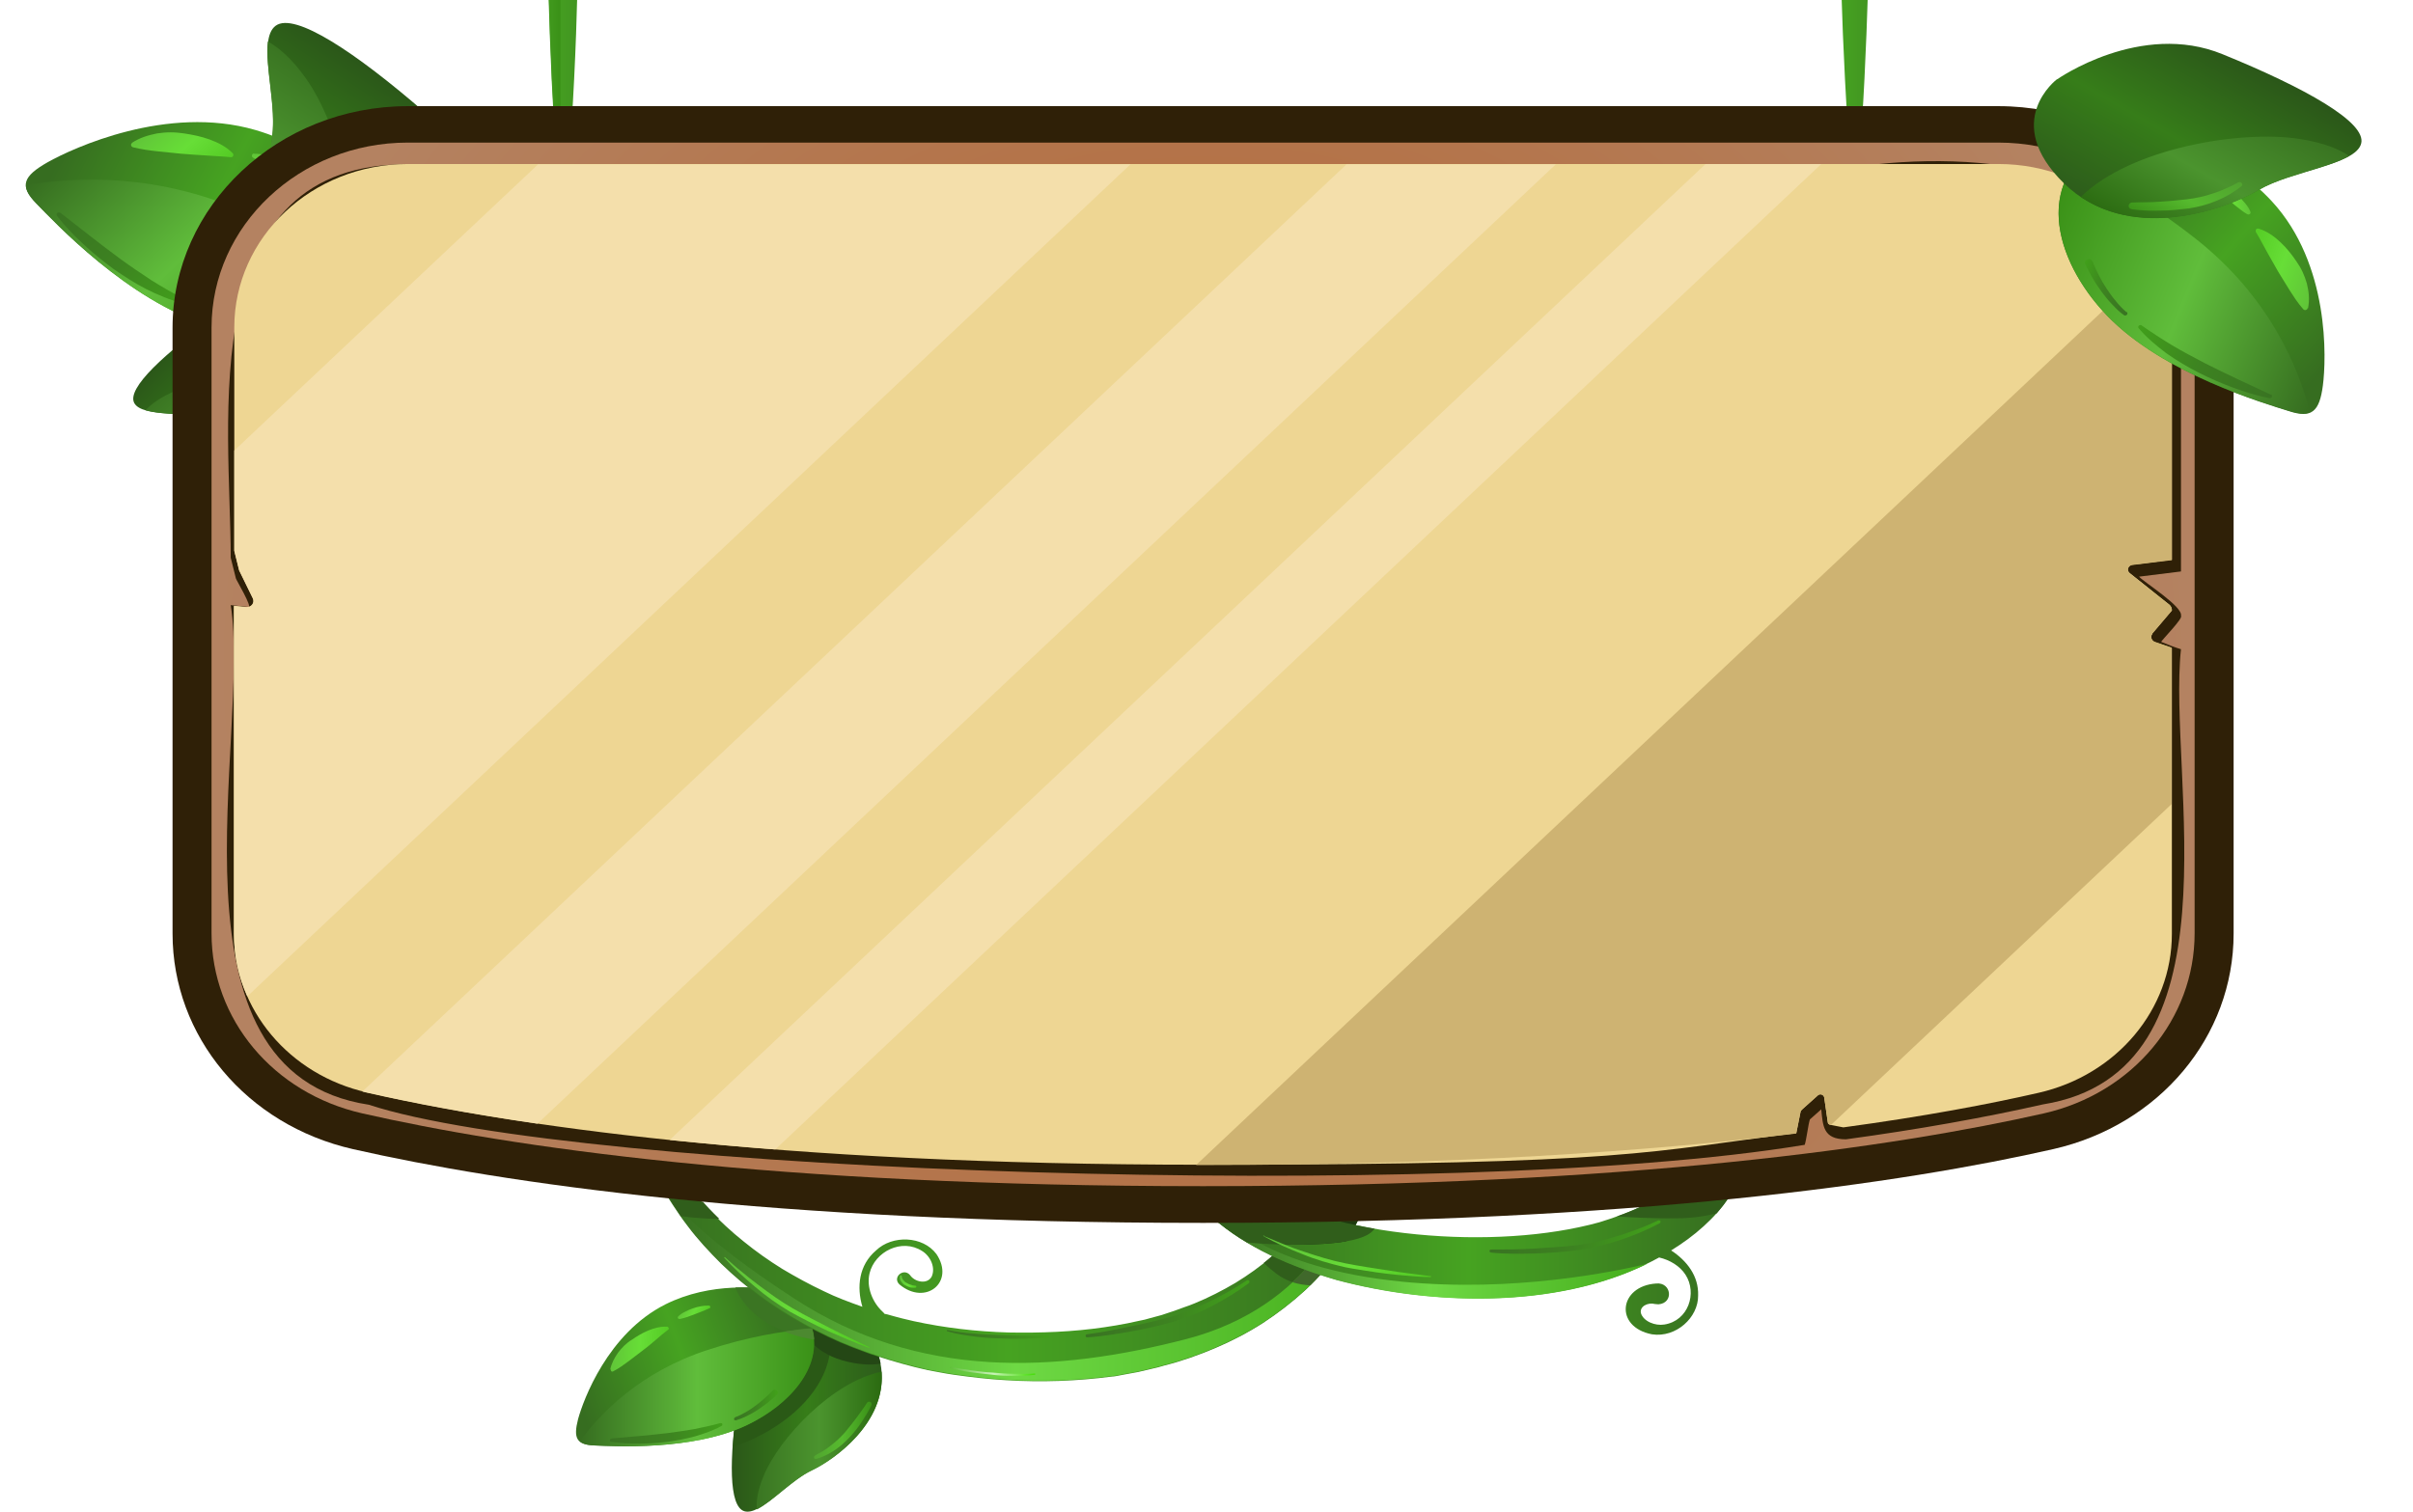 <svg width="375" height="235" viewBox="0 0 375 235" fill="none" xmlns="http://www.w3.org/2000/svg">
<g clip-path="url(#clip0_2359_398)">
<path d="M303.845 -35.703C303.492 -34.846 302.835 -34.037 302.027 -33.514C301.219 -32.943 300.26 -32.657 299.3 -32.515C298.341 -32.372 297.331 -32.419 296.372 -32.657C295.412 -32.943 294.503 -33.371 293.746 -33.942C292.584 -34.799 291.675 -35.798 290.867 -36.893C290.867 -32.181 290.867 -27.518 290.766 -22.854C290.665 -18.19 290.615 -13.479 290.514 -8.815C290.261 0.56 289.958 9.887 289.352 19.262H287.131C286.525 9.887 286.171 0.56 285.969 -8.815C285.818 -13.479 285.767 -18.19 285.717 -22.854C285.666 -27.518 285.666 -32.229 285.616 -36.893V-50.931L285.717 -56.975C284.858 -56.119 283.848 -55.357 282.687 -54.834C281.525 -54.263 280.212 -53.93 278.95 -53.787C278.293 -53.739 277.688 -53.692 277.031 -53.692C276.375 -53.692 275.668 -53.787 275.011 -53.977C273.698 -54.358 272.537 -55.072 271.628 -55.928C270.719 -56.833 270.012 -57.927 269.608 -59.069C269.204 -60.211 269.052 -61.496 269.254 -62.734C269.456 -63.971 270.012 -65.161 270.87 -66.16C271.729 -67.112 272.89 -67.826 274.052 -68.254C274.658 -68.492 275.264 -68.635 275.87 -68.777C276.476 -68.873 277.132 -68.968 277.789 -68.968C278.445 -68.968 279.152 -68.873 279.859 -68.635C280.566 -68.397 281.222 -68.016 281.727 -67.445C282.232 -66.921 282.636 -66.303 282.838 -65.636C283.091 -64.97 283.192 -64.304 283.192 -63.638C283.192 -62.305 282.788 -60.925 281.576 -59.735C280.97 -59.164 280.111 -58.736 279.152 -58.641C278.243 -58.546 277.384 -58.736 276.627 -58.974H276.526C276.425 -59.069 276.324 -59.117 276.223 -59.164C275.415 -59.64 275.163 -60.687 275.718 -61.449C276.223 -62.21 277.334 -62.448 278.142 -61.925C278.445 -61.734 278.748 -61.639 278.95 -61.639C279.152 -61.639 279.354 -61.639 279.606 -61.829C280.111 -62.162 280.515 -62.924 280.616 -63.733C280.717 -64.542 280.515 -65.399 280.01 -65.97C279.556 -66.541 278.748 -66.874 277.789 -66.874C277.334 -66.874 276.829 -66.874 276.324 -66.779C275.819 -66.683 275.314 -66.541 274.86 -66.398C273.9 -66.065 273.092 -65.541 272.436 -64.875C271.173 -63.543 270.921 -61.496 271.678 -59.735C272.032 -58.879 272.587 -58.07 273.294 -57.451C274.001 -56.833 274.86 -56.404 275.718 -56.166C276.173 -56.071 276.627 -56.023 277.081 -56.023C277.586 -56.023 278.091 -56.071 278.596 -56.166C279.606 -56.357 280.515 -56.642 281.323 -57.118C282.131 -57.594 282.889 -58.213 283.495 -58.926C284.101 -59.64 284.606 -60.497 284.959 -61.401C285.313 -62.258 285.616 -63.114 285.818 -64.066C285.818 -64.352 285.818 -64.637 285.818 -64.923C286.02 -74.298 286.323 -83.625 286.878 -93H289.554C290.16 -83.625 290.463 -74.298 290.615 -64.923C290.665 -62.591 290.716 -60.259 290.716 -57.927L290.817 -50.931V-44.459C290.968 -44.221 291.019 -43.983 291.019 -43.745C291.019 -43.412 291.12 -42.984 291.17 -42.603C291.221 -42.223 291.322 -41.794 291.423 -41.414C291.625 -40.652 291.877 -39.843 292.18 -39.13C292.483 -38.368 292.837 -37.654 293.291 -36.988C293.695 -36.322 294.2 -35.703 294.806 -35.18C295.412 -34.656 296.068 -34.18 296.775 -33.942C297.533 -33.657 298.29 -33.562 299.098 -33.657C299.906 -33.752 300.714 -33.942 301.371 -34.371C302.027 -34.799 302.532 -35.37 302.785 -36.084C303.34 -37.511 302.987 -39.177 302.078 -40.414C301.623 -41.033 301.017 -41.509 300.361 -41.794C299.704 -42.08 298.947 -42.175 298.24 -42.032C297.533 -41.89 296.877 -41.604 296.473 -41.176C296.069 -40.748 295.968 -40.176 296.069 -39.653C296.17 -39.13 296.523 -38.654 296.927 -38.463C297.331 -38.273 297.785 -38.273 298.29 -38.463C298.442 -38.511 298.593 -38.558 298.795 -38.558C299.755 -38.654 300.613 -37.987 300.714 -37.083C300.815 -36.179 300.108 -35.37 299.149 -35.275H298.998C298.392 -35.227 297.735 -35.227 297.078 -35.37C296.422 -35.513 295.765 -35.846 295.261 -36.227C294.251 -37.083 293.695 -38.225 293.695 -39.367C293.695 -39.938 293.796 -40.51 293.998 -41.033C294.2 -41.556 294.604 -42.032 295.008 -42.413C295.866 -43.222 296.977 -43.555 298.038 -43.65C299.098 -43.746 300.209 -43.555 301.118 -43.032C302.027 -42.556 302.734 -41.794 303.239 -40.986C303.744 -40.176 304.047 -39.272 304.148 -38.368C304.249 -37.464 304.148 -36.512 303.795 -35.608L303.845 -35.703Z" fill="url(#paint0_linear_2359_398)"/>
<path d="M103.118 -37.987C102.765 -38.844 102.108 -39.653 101.3 -40.176C100.492 -40.747 99.533 -41.033 98.573 -41.175C97.614 -41.318 96.604 -41.271 95.644 -41.033C94.685 -40.747 93.776 -40.319 93.019 -39.748C91.857 -38.891 90.948 -37.892 90.14 -36.797C90.14 -41.509 90.14 -46.172 90.039 -50.836C89.938 -55.5 89.888 -60.211 89.787 -64.875C89.534 -74.25 89.231 -83.577 88.625 -92.952H86.404C85.798 -83.577 85.444 -74.25 85.242 -64.875C85.091 -60.211 85.04 -55.5 84.99 -50.836C84.939 -46.172 84.939 -41.461 84.889 -36.797V-22.759L84.99 -16.715C84.131 -17.572 83.121 -18.333 81.96 -18.856C80.798 -19.427 79.485 -19.761 78.223 -19.903C77.566 -19.951 76.961 -19.998 76.304 -19.998C75.648 -19.998 74.941 -19.903 74.284 -19.713C72.971 -19.332 71.81 -18.618 70.901 -17.762C69.992 -16.858 69.285 -15.763 68.881 -14.621C68.477 -13.479 68.325 -12.194 68.527 -10.957C68.729 -9.719 69.285 -8.53 70.143 -7.53C71.002 -6.578 72.163 -5.865 73.325 -5.436C73.93 -5.198 74.537 -5.056 75.142 -4.913C75.749 -4.818 76.405 -4.722 77.062 -4.722C77.718 -4.722 78.425 -4.818 79.132 -5.056C79.839 -5.294 80.495 -5.674 81 -6.245C81.505 -6.769 81.909 -7.387 82.111 -8.054C82.364 -8.72 82.465 -9.386 82.465 -10.052C82.465 -11.385 82.061 -12.765 80.849 -13.955C80.243 -14.526 79.384 -14.954 78.425 -15.049C77.516 -15.144 76.657 -14.954 75.9 -14.716H75.799C75.698 -14.621 75.597 -14.573 75.496 -14.526C74.688 -14.05 74.436 -13.003 74.991 -12.241C75.496 -11.48 76.607 -11.242 77.415 -11.765C77.718 -11.956 78.021 -12.051 78.223 -12.051C78.425 -12.051 78.627 -12.051 78.879 -11.861C79.384 -11.528 79.788 -10.766 79.889 -9.957C79.99 -9.148 79.788 -8.292 79.283 -7.721C78.829 -7.149 78.021 -6.816 77.062 -6.816C76.607 -6.816 76.102 -6.816 75.597 -6.912C75.092 -7.007 74.587 -7.149 74.133 -7.292C73.173 -7.625 72.365 -8.149 71.709 -8.815C70.446 -10.148 70.194 -12.194 70.951 -13.955C71.305 -14.811 71.86 -15.62 72.567 -16.239C73.274 -16.858 74.133 -17.286 74.991 -17.524C75.446 -17.619 75.9 -17.667 76.354 -17.667C76.859 -17.667 77.364 -17.619 77.869 -17.524C78.879 -17.334 79.788 -17.048 80.596 -16.572C81.404 -16.096 82.162 -15.477 82.768 -14.764C83.374 -14.05 83.879 -13.193 84.232 -12.289C84.585 -11.432 84.889 -10.576 85.091 -9.624C85.091 -9.339 85.091 -9.053 85.091 -8.767C85.293 0.608 85.596 9.935 86.151 19.31H88.827C89.433 9.935 89.736 0.608 89.888 -8.767C89.938 -11.099 89.989 -13.431 89.989 -15.763L90.09 -22.759V-29.231C90.241 -29.469 90.292 -29.706 90.292 -29.945C90.292 -30.278 90.393 -30.706 90.443 -31.087C90.494 -31.467 90.595 -31.896 90.696 -32.276C90.898 -33.038 91.15 -33.847 91.453 -34.561C91.756 -35.322 92.11 -36.036 92.564 -36.702C92.968 -37.368 93.473 -37.987 94.079 -38.51C94.685 -39.034 95.341 -39.51 96.048 -39.748C96.806 -40.033 97.563 -40.129 98.371 -40.033C99.179 -39.938 99.987 -39.748 100.644 -39.32C101.3 -38.891 101.805 -38.32 102.058 -37.606C102.613 -36.179 102.26 -34.513 101.351 -33.276C100.896 -32.657 100.29 -32.181 99.634 -31.896C98.977 -31.61 98.22 -31.515 97.513 -31.658C96.806 -31.8 96.15 -32.086 95.746 -32.514C95.342 -32.943 95.24 -33.514 95.341 -34.037C95.442 -34.561 95.796 -35.036 96.2 -35.227C96.604 -35.417 97.058 -35.417 97.563 -35.227C97.715 -35.179 97.866 -35.132 98.068 -35.132C99.028 -35.036 99.886 -35.703 99.987 -36.607C100.088 -37.511 99.381 -38.32 98.422 -38.415H98.27C97.665 -38.463 97.008 -38.463 96.351 -38.32C95.695 -38.177 95.038 -37.844 94.534 -37.464C93.523 -36.607 92.968 -35.465 92.968 -34.323C92.968 -33.752 93.069 -33.181 93.271 -32.657C93.473 -32.134 93.877 -31.658 94.281 -31.277C95.139 -30.468 96.25 -30.135 97.311 -30.04C98.371 -29.945 99.482 -30.135 100.391 -30.658C101.3 -31.134 102.007 -31.896 102.512 -32.705C103.017 -33.514 103.32 -34.418 103.421 -35.322C103.522 -36.226 103.421 -37.178 103.068 -38.082L103.118 -37.987Z" fill="url(#paint1_linear_2359_398)"/>
<path d="M87.11 -92.952H86.353C85.747 -83.577 85.393 -74.25 85.191 -64.875C85.04 -60.211 84.989 -55.5 84.939 -50.836C84.888 -46.172 84.888 -41.461 84.838 -36.797V-22.759L84.939 -16.715C84.08 -17.572 83.07 -18.333 81.909 -18.856C80.748 -19.427 79.435 -19.761 78.172 -19.903C77.516 -19.951 76.91 -19.998 76.253 -19.998C75.597 -19.998 74.89 -19.903 74.234 -19.713C72.921 -19.332 71.759 -18.618 70.85 -17.762C69.941 -16.858 69.234 -15.763 68.83 -14.621C68.426 -13.479 68.275 -12.194 68.477 -10.957C68.679 -9.719 69.234 -8.53 70.093 -7.53C70.951 -6.578 72.113 -5.865 73.274 -5.436C73.88 -5.198 74.486 -5.056 75.092 -4.913C75.698 -4.818 76.354 -4.722 77.011 -4.722C77.667 -4.722 78.374 -4.818 79.081 -5.056C79.788 -5.294 80.445 -5.674 80.95 -6.245C81.454 -6.769 81.859 -7.387 82.061 -8.054C82.313 -8.72 82.414 -9.386 82.414 -10.052C82.414 -11.385 82.01 -12.765 80.798 -13.955C80.192 -14.526 79.334 -14.954 78.374 -15.049C77.465 -15.144 76.607 -14.954 75.849 -14.716H75.748C75.647 -14.621 75.546 -14.573 75.445 -14.526C74.637 -14.05 74.385 -13.003 74.94 -12.241C75.445 -11.48 76.556 -11.242 77.364 -11.765C77.667 -11.956 77.97 -12.051 78.172 -12.051C78.374 -12.051 78.576 -12.051 78.829 -11.861C79.334 -11.528 79.738 -10.766 79.839 -9.957C79.94 -9.148 79.738 -8.292 79.233 -7.721C78.778 -7.149 77.97 -6.816 77.011 -6.816C76.556 -6.816 76.051 -6.816 75.546 -6.912C75.041 -7.007 74.536 -7.149 74.082 -7.292C73.122 -7.625 72.314 -8.149 71.658 -8.815C70.396 -10.148 70.143 -12.194 70.901 -13.955C71.254 -14.811 71.81 -15.62 72.517 -16.239C73.224 -16.858 74.082 -17.286 74.94 -17.524C75.395 -17.619 75.849 -17.667 76.304 -17.667C76.809 -17.667 77.314 -17.619 77.819 -17.524C78.829 -17.334 79.738 -17.048 80.546 -16.572C81.354 -16.096 82.111 -15.477 82.717 -14.764C83.323 -14.05 83.828 -13.193 84.181 -12.289C84.535 -11.432 84.838 -10.576 85.04 -9.624C85.04 -9.339 85.04 -9.053 85.04 -8.767C85.242 0.608 85.545 9.935 86.1 19.31H87.11V-92.904V-92.952Z" fill="url(#paint2_linear_2359_398)"/>
<path d="M126.65 204.382C126.65 204.382 116.045 208.427 114.682 217.564C113.318 226.701 113.217 234.221 115.692 234.934C118.166 235.648 122.357 230.318 126.145 228.558C129.932 226.797 139.173 220.087 136.598 210.95C134.022 201.813 126.599 204.382 126.599 204.382H126.65Z" fill="url(#paint3_linear_2359_398)"/>
<path d="M137.002 213.234C129.326 214.805 121.146 223.561 118.722 229.319C117.712 231.699 117.51 233.412 117.611 234.649C120.035 233.46 123.216 229.986 126.145 228.605C129.73 226.892 137.658 221.229 137.002 213.234Z" fill="url(#paint4_linear_2359_398)"/>
<path d="M128.013 204.097C127.205 204.192 126.65 204.382 126.65 204.382C126.65 204.382 116.045 208.427 114.682 217.564C114.278 220.182 114.025 222.704 113.874 224.941C115.086 224.56 116.247 224.084 117.308 223.561C123.569 220.563 127.912 215.851 128.871 210.902C129.326 208.57 129.023 206.238 128.013 204.049V204.097Z" fill="#2A5916"/>
<path d="M136.85 211.949C136.8 211.616 136.699 211.283 136.598 210.95C136.446 210.379 136.244 209.808 136.042 209.332L124.933 205.191C124.731 205.287 124.529 205.382 124.327 205.525C124.68 206.857 126.044 210.045 130.891 211.473C133.416 212.187 135.386 212.235 136.85 211.997V211.949Z" fill="#244715"/>
<path d="M126.65 226.274C127.054 226.036 127.508 225.798 127.912 225.56C128.316 225.322 128.72 225.036 129.124 224.703C129.881 224.132 130.589 223.466 131.245 222.752C131.901 221.991 132.457 221.229 133.063 220.468C133.366 220.087 133.618 219.659 133.921 219.278C134.224 218.897 134.477 218.469 134.729 218.088C134.83 217.898 135.083 217.85 135.285 217.946C135.436 218.041 135.487 218.231 135.436 218.421C135.032 219.326 134.477 220.182 133.921 221.039C133.366 221.895 132.76 222.657 132.053 223.418C131.346 224.18 130.538 224.894 129.68 225.465C128.821 226.036 127.862 226.512 126.852 226.797C126.7 226.797 126.549 226.797 126.498 226.607C126.498 226.464 126.498 226.369 126.65 226.321V226.274Z" fill="url(#paint5_linear_2359_398)"/>
<path d="M123.418 201.861C122.812 201.242 122.004 200.814 121.146 200.671C118.116 200.1 110.491 199.244 103.421 202.765C94.432 207.286 90.645 217.66 89.837 220.611C89.08 223.561 89.585 224.608 92.362 224.704C95.139 224.799 107.562 225.608 116.096 221.515C124.327 217.565 130.487 209.332 123.367 201.909L123.418 201.861Z" fill="url(#paint6_linear_2359_398)"/>
<path d="M123.418 201.861C122.812 201.242 122.004 200.814 121.145 200.671C119.731 200.385 117.257 200.052 114.278 200.147C114.985 201.908 116.55 204.288 120.135 206.144C122.408 207.333 124.63 207.952 126.549 208.19C126.397 206.096 125.438 203.954 123.418 201.861Z" fill="#3B7523"/>
<path d="M90.09 224.037C90.544 224.465 91.302 224.656 92.412 224.703C95.19 224.799 107.612 225.608 116.146 221.515C122.711 218.374 127.912 212.521 126.195 206.524C121.701 206.905 116.197 207.809 109.985 209.856C99.431 213.282 93.22 219.802 90.09 224.085V224.037Z" fill="url(#paint7_linear_2359_398)"/>
<path d="M126.195 206.477C124.832 206.572 123.418 206.762 121.903 207C123.569 207.666 125.135 208.047 126.498 208.237C126.498 207.666 126.347 207.095 126.195 206.524V206.477Z" fill="#4C8930"/>
<path d="M94.836 212.902C95.038 211.902 95.493 211.093 96.048 210.284C96.351 209.903 96.654 209.523 97.008 209.19C97.361 208.857 97.765 208.523 98.169 208.285C98.927 207.762 99.785 207.238 100.694 206.858C101.603 206.477 102.613 206.191 103.673 206.239C103.825 206.239 103.926 206.382 103.926 206.525C103.926 206.62 103.926 206.667 103.825 206.715C103.068 207.286 102.411 207.857 101.755 208.428C101.098 208.999 100.391 209.57 99.684 210.094L97.614 211.664C96.907 212.188 96.2 212.711 95.291 213.187C95.139 213.282 94.988 213.187 94.937 213.092C94.937 213.044 94.937 212.997 94.937 212.902H94.836Z" fill="url(#paint8_linear_2359_398)"/>
<path d="M105.34 204.716C105.643 204.383 105.996 204.145 106.4 203.954C106.754 203.764 107.158 203.574 107.562 203.431C108.37 203.145 109.228 202.955 110.137 202.955C110.289 202.955 110.39 203.05 110.39 203.193C110.39 203.288 110.339 203.383 110.238 203.383C109.834 203.574 109.481 203.716 109.127 203.859C108.774 204.002 108.37 204.145 108.016 204.288C107.663 204.43 107.259 204.573 106.855 204.716C106.451 204.859 106.047 204.954 105.643 205.049C105.491 205.049 105.34 205.001 105.34 204.859C105.34 204.763 105.34 204.716 105.39 204.621L105.34 204.716Z" fill="url(#paint9_linear_2359_398)"/>
<path d="M95.089 223.608C97.967 223.371 100.795 223.133 103.623 222.799C105.037 222.609 106.451 222.419 107.814 222.181C109.228 221.895 110.592 221.61 111.955 221.229C112.106 221.229 112.207 221.229 112.258 221.372C112.258 221.467 112.258 221.61 112.157 221.657C110.895 222.371 109.481 222.847 108.067 223.275C106.653 223.656 105.188 223.942 103.775 224.132C102.31 224.322 100.846 224.418 99.381 224.418C97.917 224.418 96.452 224.37 94.988 224.132C94.837 224.132 94.735 223.989 94.786 223.846C94.786 223.751 94.887 223.656 94.988 223.656L95.089 223.608Z" fill="url(#paint10_linear_2359_398)"/>
<path d="M114.227 220.325C114.783 220.135 115.338 219.849 115.843 219.563C116.348 219.278 116.853 218.945 117.358 218.564C117.863 218.183 118.317 217.85 118.772 217.422C119.226 217.041 119.63 216.613 120.085 216.185C120.236 215.994 120.54 215.994 120.742 216.185C120.944 216.328 120.944 216.613 120.742 216.803C120.287 217.232 119.832 217.66 119.327 218.041C118.823 218.421 118.318 218.802 117.813 219.135C117.308 219.468 116.752 219.801 116.146 220.087C115.591 220.373 114.985 220.61 114.379 220.801C114.227 220.801 114.126 220.801 114.076 220.658C114.076 220.515 114.076 220.42 114.227 220.373V220.325Z" fill="url(#paint11_linear_2359_398)"/>
<path d="M53.366 47.499C53.366 47.499 42.237 43.028 33.925 48.945C25.65 54.861 19.621 60.374 20.87 62.66C22.118 64.946 29.502 63.904 33.783 65.249C38.206 66.627 50.263 68.106 55.613 59.433C60.964 50.794 53.366 47.465 53.366 47.465V47.499Z" fill="url(#paint12_linear_2359_398)"/>
<path d="M54.151 61.417C47.123 57.181 34.104 57.954 27.683 60.576C25.043 61.652 23.509 62.795 22.618 63.77C25.364 64.61 30.537 64.207 33.818 65.249C37.885 66.526 48.336 67.838 54.151 61.417Z" fill="url(#paint13_linear_2359_398)"/>
<path d="M54.614 48.272C53.937 47.768 53.366 47.533 53.366 47.533C53.366 47.533 42.237 43.062 33.925 48.978C31.535 50.693 29.359 52.34 27.469 53.92C28.682 54.492 29.93 54.962 31.107 55.332C38.17 57.517 45.162 57.013 49.799 54.021C52.01 52.609 53.616 50.659 54.579 48.272H54.614Z" fill="#2A5916"/>
<path d="M55.007 60.374C55.221 60.072 55.435 59.769 55.649 59.467C56.006 58.895 56.291 58.357 56.541 57.853L51.511 46.894C51.297 46.827 51.083 46.76 50.833 46.726C50.048 47.97 48.515 51.332 51.012 55.769C52.296 58.089 53.758 59.5 55.042 60.374H55.007Z" fill="#244715"/>
<path d="M35.958 63.904C36.458 64.038 36.993 64.173 37.492 64.274C38.027 64.375 38.527 64.442 39.062 64.509C40.096 64.61 41.166 64.61 42.201 64.509C43.271 64.408 44.341 64.24 45.376 64.072C45.91 64.005 46.446 63.904 46.945 63.77C47.48 63.669 48.015 63.568 48.515 63.433C48.729 63.366 48.978 63.501 49.014 63.736C49.05 63.938 48.943 64.106 48.764 64.173C47.73 64.576 46.66 64.845 45.554 65.081C44.484 65.316 43.378 65.484 42.272 65.551C41.131 65.618 39.989 65.585 38.883 65.383C37.778 65.181 36.708 64.879 35.673 64.375C35.53 64.307 35.459 64.139 35.53 64.005C35.602 63.87 35.745 63.837 35.887 63.87L35.958 63.904Z" fill="url(#paint14_linear_2359_398)"/>
<path d="M60.429 37.986C60.5 36.81 60.144 35.667 59.43 34.692C57.04 31.33 50.37 23.296 39.668 20.203C25.971 16.236 11.31 23.027 7.422 25.212C3.569 27.397 2.963 28.91 5.638 31.633C8.313 34.356 19.764 46.726 32.57 50.66C44.876 54.458 59.68 52.038 60.393 37.986H60.429Z" fill="url(#paint15_linear_2359_398)"/>
<path d="M60.429 37.986C60.5 36.81 60.144 35.667 59.43 34.692C58.289 33.078 56.184 30.456 53.152 27.767C52.011 30.154 51.047 33.986 52.653 39.163C53.687 42.491 55.221 45.147 56.862 47.164C58.931 44.945 60.215 41.92 60.429 37.953V37.986Z" fill="#3B7523"/>
<path d="M4.033 28.809C4.033 29.649 4.604 30.523 5.674 31.633C8.349 34.356 19.8 46.727 32.606 50.66C42.415 53.685 53.758 52.744 58.36 45.147C53.509 41.314 47.052 37.079 38.777 33.28C24.722 26.826 11.702 27.464 4.033 28.775V28.809Z" fill="url(#paint16_linear_2359_398)"/>
<path d="M58.36 45.18C56.897 44.037 55.292 42.861 53.544 41.65C54.472 43.836 55.613 45.684 56.826 47.163C57.397 46.558 57.896 45.886 58.324 45.147L58.36 45.18Z" fill="#4C8930"/>
<path d="M20.477 22.22C21.69 21.413 23.046 21.01 24.401 20.741C25.079 20.64 25.792 20.573 26.506 20.573C27.219 20.573 27.933 20.64 28.61 20.741C29.93 20.942 31.286 21.212 32.57 21.682C33.854 22.153 35.174 22.791 36.173 23.834C36.315 23.968 36.28 24.203 36.173 24.338C36.101 24.405 35.994 24.439 35.887 24.439C34.568 24.304 33.319 24.271 32.035 24.17C30.786 24.102 29.502 24.002 28.218 23.901L24.544 23.531C23.295 23.396 22.011 23.229 20.656 22.892C20.442 22.825 20.335 22.623 20.37 22.455C20.37 22.355 20.442 22.287 20.513 22.254L20.477 22.22Z" fill="url(#paint17_linear_2359_398)"/>
<path d="M39.454 23.901C40.096 23.901 40.703 23.968 41.273 24.102C41.844 24.237 42.451 24.439 42.986 24.674C44.092 25.145 45.162 25.75 46.018 26.624C46.16 26.758 46.16 26.993 46.018 27.094C45.911 27.195 45.768 27.195 45.661 27.162C45.09 26.993 44.555 26.792 44.02 26.59C43.485 26.388 42.95 26.187 42.415 25.985C41.88 25.783 41.345 25.548 40.846 25.313C40.31 25.077 39.811 24.808 39.312 24.506C39.133 24.405 39.098 24.17 39.205 24.002C39.276 23.901 39.383 23.867 39.49 23.834L39.454 23.901Z" fill="url(#paint18_linear_2359_398)"/>
<path d="M9.384 33.078C12.523 35.499 15.555 37.953 18.73 40.272C20.299 41.415 21.94 42.524 23.581 43.6C25.257 44.642 26.934 45.617 28.717 46.525C28.896 46.626 28.967 46.827 28.86 46.995C28.789 47.13 28.61 47.197 28.468 47.163C26.47 46.659 24.544 45.852 22.724 44.945C20.905 44.004 19.193 42.894 17.552 41.751C15.947 40.541 14.377 39.297 12.915 37.919C11.453 36.574 10.061 35.129 8.849 33.549C8.742 33.414 8.777 33.179 8.92 33.078C9.063 32.977 9.241 33.011 9.348 33.078H9.384Z" fill="url(#paint19_linear_2359_398)"/>
<path d="M31.856 47.735C32.605 48.072 33.462 48.307 34.282 48.508C35.138 48.71 35.958 48.845 36.814 48.946C37.67 49.046 38.527 49.114 39.419 49.147C40.275 49.147 41.166 49.147 42.022 49.147C42.379 49.147 42.664 49.383 42.7 49.719C42.7 50.055 42.45 50.324 42.094 50.357C41.202 50.357 40.31 50.324 39.383 50.257C38.491 50.189 37.599 50.055 36.708 49.92C35.816 49.752 34.96 49.584 34.103 49.315C33.247 49.046 32.391 48.778 31.571 48.374C31.392 48.273 31.321 48.072 31.428 47.937C31.5 47.769 31.713 47.702 31.892 47.803L31.856 47.735Z" fill="url(#paint20_linear_2359_398)"/>
<path d="M72.878 42.053C72.878 42.053 76.588 26.59 65.958 17.413C55.328 8.202 45.804 1.815 42.843 4C39.883 6.185 43.164 15.429 42.308 21.279C41.417 27.329 42.308 43.197 56.149 47.936C70.025 52.676 72.914 42.087 72.914 42.087L72.878 42.053Z" fill="url(#paint21_linear_2359_398)"/>
<path d="M52.902 46.49C57.29 36.405 52.938 19.799 47.552 12.202C45.34 9.075 43.307 7.394 41.63 6.453C41.131 10.218 42.95 16.74 42.272 21.244C41.452 26.791 42.13 40.574 52.902 46.49Z" fill="url(#paint22_linear_2359_398)"/>
<path d="M54.614 47.331C55.078 47.533 55.578 47.735 56.113 47.903C57.004 48.205 57.861 48.441 58.645 48.642L73.306 39.431C73.306 39.129 73.377 38.826 73.413 38.49C71.415 37.818 66.172 36.675 60.322 40.978C57.29 43.23 55.578 45.449 54.614 47.331Z" fill="#244715"/>
<path d="M44.805 23.699C44.734 24.371 44.662 25.077 44.662 25.783C44.662 26.489 44.662 27.161 44.734 27.867C44.841 29.246 45.09 30.59 45.519 31.901C45.947 33.246 46.41 34.557 46.945 35.902C47.195 36.574 47.48 37.213 47.766 37.851C48.016 38.49 48.337 39.162 48.622 39.801C48.764 40.104 48.622 40.406 48.301 40.541C48.051 40.642 47.73 40.541 47.587 40.339C46.767 39.095 46.089 37.784 45.483 36.44C44.877 35.095 44.377 33.717 43.949 32.338C43.556 30.893 43.307 29.414 43.343 27.934C43.343 26.455 43.521 25.01 43.985 23.564C44.056 23.363 44.27 23.262 44.484 23.295C44.662 23.363 44.805 23.531 44.77 23.699H44.805Z" fill="url(#paint23_linear_2359_398)"/>
<path d="M210.223 182.967C208.506 182.444 206.638 183.301 206.082 184.919C206.082 184.919 206.082 184.966 206.032 185.014L205.931 185.157L205.729 185.49C205.628 185.728 205.476 185.966 205.325 186.204C205.072 186.679 204.769 187.155 204.466 187.631C203.86 188.583 203.204 189.487 202.446 190.391C201.033 192.152 199.366 193.818 197.649 195.341C195.882 196.863 194.013 198.196 191.993 199.433C189.973 200.623 187.853 201.718 185.631 202.622C185.075 202.86 184.52 203.05 183.964 203.24C183.409 203.431 182.853 203.669 182.247 203.859L180.531 204.43L178.763 204.906L177.905 205.144L176.996 205.334L175.228 205.715L173.41 206.048C172.804 206.143 172.198 206.238 171.592 206.334C166.745 207.047 161.746 207.238 156.746 207.143C151.747 207 146.798 206.429 142.001 205.382L140.183 204.953C139.577 204.811 138.971 204.62 138.416 204.478C138.113 204.382 137.759 204.287 137.456 204.24C137.406 204.144 137.305 204.049 137.204 203.954C135.588 202.479 134.628 200.099 135.133 197.958C135.941 194.579 140.133 192.438 143.314 194.484C144.627 195.293 145.435 197.101 144.778 198.481C144.071 199.719 142.153 199.29 141.446 198.244C140.436 197.006 138.618 198.577 139.779 199.671C143.819 203.05 148.465 199.338 145.536 194.96C143.415 192.105 138.668 191.962 136.143 194.389C133.467 196.673 133.113 200.052 134.022 203.145C132.003 202.431 129.932 201.67 128.013 200.718C125.791 199.671 123.62 198.481 121.549 197.244C119.479 195.959 117.459 194.532 115.591 193.009C113.672 191.486 111.904 189.82 110.188 188.059C109.329 187.203 108.521 186.251 107.764 185.347C107.36 184.871 107.006 184.395 106.653 183.919C106.299 183.443 105.946 182.92 105.643 182.492V182.396C105.138 181.73 104.279 181.445 103.471 181.778C102.613 182.111 102.259 183.063 102.613 183.872C102.916 184.538 103.219 185.109 103.573 185.68C103.876 186.251 104.229 186.822 104.583 187.346C105.289 188.44 106.047 189.535 106.855 190.582C108.42 192.676 110.238 194.627 112.107 196.483C114.025 198.339 116.045 200.052 118.217 201.622C120.388 203.24 122.661 204.62 125.034 205.953L126.852 206.905L128.67 207.809C129.276 208.094 129.882 208.38 130.538 208.665C131.144 208.903 131.8 209.189 132.406 209.427C133.669 209.903 134.982 210.426 136.244 210.807C136.901 210.997 137.557 211.235 138.214 211.426L140.183 211.997C140.84 212.187 141.496 212.33 142.153 212.52L144.172 212.996C145.536 213.234 146.849 213.52 148.212 213.71C150.939 214.091 153.666 214.424 156.393 214.566C161.846 214.9 167.351 214.709 172.804 213.995C173.158 213.995 173.511 213.9 173.814 213.853L174.824 213.662L176.895 213.282L178.915 212.806L179.925 212.568L180.934 212.282C183.611 211.616 186.287 210.664 188.863 209.57C191.438 208.475 193.912 207.19 196.286 205.667C198.609 204.144 200.83 202.431 202.85 200.575C204.87 198.672 206.688 196.625 208.254 194.341C209.062 193.199 209.768 192.057 210.425 190.867C210.728 190.249 211.082 189.63 211.334 189.011C211.486 188.678 211.637 188.393 211.738 188.059C211.788 187.917 211.889 187.726 211.94 187.536L212.041 187.25L212.142 186.917C212.698 185.299 211.789 183.539 210.072 183.015L210.223 182.967Z" fill="url(#paint24_linear_2359_398)"/>
<path d="M203.608 199.814C204.719 198.719 205.729 197.625 206.688 196.435C205.779 195.626 204.618 194.817 203.406 194.484C202.345 194.151 200.83 193.913 199.366 193.723C198.811 194.246 198.205 194.817 197.649 195.293C197.245 195.674 196.791 196.007 196.387 196.34C196.892 196.816 197.548 197.387 198.356 198.006C199.972 199.243 201.841 199.719 203.557 199.766L203.608 199.814Z" fill="#305E1B"/>
<path d="M209.263 187.06C209.263 187.06 204.365 203.003 184.267 208.19C164.169 213.377 142.859 214.567 123.418 201.86C109.329 192.676 104.784 187.298 103.32 185.062C103.421 185.252 103.522 185.395 103.623 185.585C103.926 186.156 104.279 186.727 104.633 187.251C105.34 188.345 106.097 189.44 106.905 190.487C108.47 192.581 110.289 194.532 112.157 196.388C114.076 198.244 116.096 199.957 118.267 201.527C120.438 203.145 122.711 204.525 125.084 205.858L126.902 206.81L128.72 207.714C129.326 207.999 129.932 208.285 130.589 208.57C131.195 208.808 131.851 209.094 132.457 209.332C133.719 209.808 135.032 210.331 136.295 210.712C136.951 210.902 137.608 211.14 138.264 211.331L140.233 211.902C140.89 212.092 141.547 212.235 142.203 212.425L144.223 212.901C145.586 213.139 146.899 213.424 148.263 213.615C150.99 213.996 153.716 214.329 156.443 214.471C161.897 214.805 167.401 214.614 172.855 213.9C173.208 213.9 173.562 213.805 173.865 213.758L174.875 213.567L176.945 213.187L178.965 212.711L179.975 212.473L180.985 212.187C183.661 211.521 186.338 210.569 188.913 209.475C191.488 208.38 193.963 207.095 196.336 205.572C198.659 204.05 200.881 202.336 202.901 200.48C204.921 198.577 206.739 196.53 208.304 194.246C209.112 193.104 209.819 191.962 210.475 190.772C210.778 190.154 211.132 189.535 211.384 188.916C211.536 188.583 211.687 188.298 211.788 187.964C211.839 187.822 211.94 187.631 211.99 187.441L212.091 187.156L212.192 186.822C212.192 186.775 212.192 186.727 212.192 186.68L209.112 187.06H209.263Z" fill="url(#paint25_linear_2359_398)"/>
<path d="M206.688 196.435C206.132 195.911 205.476 195.435 204.769 195.055C203.709 196.435 202.396 197.91 200.881 199.338C201.79 199.623 202.699 199.766 203.608 199.814C204.718 198.719 205.728 197.625 206.688 196.435Z" fill="#40682B"/>
<path d="M265.012 181.873L262.74 182.587C258.801 186.156 253.751 188.44 248.55 190.011C232.391 194.484 207.546 192.485 193.054 184.205L191.387 183.824C188.105 183.11 185.883 187.013 188.357 189.202C193.761 193.96 200.729 196.911 207.748 198.957C223.201 203.098 243.349 203.478 257.842 195.483C259.508 195.864 261.074 196.816 261.932 198.148C263.8 201.004 262.387 205.334 258.65 205.905C257.236 206.143 255.418 205.429 255.014 204.144C254.762 203.05 256.175 202.431 257.185 202.717C257.337 202.717 257.539 202.764 257.741 202.764C260.165 202.574 259.761 199.29 257.387 199.528C251.58 199.909 250.823 206.286 256.731 207.428C260.468 207.999 263.952 204.811 263.902 201.384C264.003 198.386 262.185 196.007 259.71 194.389C261.478 193.294 263.195 192.057 264.76 190.629C266.224 189.297 267.588 187.821 268.598 186.203C270.163 183.919 267.739 181.016 265.012 181.873Z" fill="url(#paint26_linear_2359_398)"/>
<path d="M258.902 185.49C256.529 186.965 253.954 188.154 251.277 189.106C252.691 189.201 256.277 189.439 260.518 189.392C263.094 189.392 265.215 189.011 266.78 188.63C267.436 187.869 268.093 187.06 268.649 186.203C268.8 185.965 268.901 185.727 269.002 185.442H258.953L258.902 185.49Z" fill="#305E1B"/>
<path d="M217.899 199.243C196.791 197.197 189.62 188.917 189.62 188.917L188.358 189.25C193.761 194.008 200.729 196.959 207.749 199.005C222.544 202.955 241.683 203.479 255.974 196.483C250.924 197.673 235.219 200.956 217.848 199.243H217.899Z" fill="url(#paint27_linear_2359_398)"/>
<path d="M202.901 189.915C202.749 190.058 202.648 190.248 202.497 190.391C201.638 191.486 200.679 192.485 199.669 193.484C202.295 193.532 205.022 193.484 207.546 193.199C208.152 193.151 208.708 193.056 209.213 192.961C209.667 192.247 210.122 191.533 210.526 190.772C210.677 190.439 210.879 190.106 211.031 189.772L202.85 189.868L202.901 189.915Z" fill="#1E3A0F"/>
<path d="M213.657 191.01C211.738 190.677 209.819 190.296 207.95 189.82L189.367 190.058C190.781 191.2 192.246 192.247 193.811 193.152C198.002 193.532 203.103 193.675 207.547 193.199C211.637 192.771 213.101 191.819 213.606 191.01H213.657Z" fill="#305E1B"/>
<path d="M110.238 187.917C109.884 187.536 109.581 187.203 109.228 186.822C107.259 186.632 105.39 186.442 104.077 186.299C104.279 186.632 104.431 186.917 104.633 187.251C105.037 187.869 105.441 188.44 105.845 189.059C108.218 189.392 110.389 189.487 111.803 189.487C111.248 188.964 110.743 188.44 110.238 187.917Z" fill="#305E1B"/>
<path d="M186.944 190.106C119.58 190.106 77.92 183.872 54.843 178.637C38.33 174.878 26.816 161.124 26.816 145.135V50.956C26.816 31.968 43.228 16.502 63.377 16.502H310.561C330.71 16.502 347.122 31.968 347.122 50.956V145.135C347.122 161.124 335.608 174.878 319.095 178.637C296.018 183.872 254.358 190.106 186.994 190.106H186.944Z" fill="#2F2007"/>
<path d="M186.944 184.396C120.186 184.396 79.031 178.257 56.256 173.07C42.471 169.929 32.876 158.46 32.876 145.087V50.909C32.876 35.062 46.561 22.166 63.377 22.166H310.561C327.377 22.166 341.062 35.062 341.062 50.909V145.087C341.062 158.412 331.417 169.929 317.682 173.07C294.907 178.209 253.752 184.396 186.994 184.396H186.944Z" fill="url(#paint28_radial_2359_398)"/>
<path d="M339.042 51.908C339.345 27.543 311.874 23.402 291.574 25.544C282.03 25.544 263.144 25.544 253.55 25.544C216.586 25.544 176.693 25.544 139.728 25.544C115.944 25.544 87.615 25.544 63.831 25.544C29.846 24.973 35.855 65.709 35.855 86.695L36.663 89.931C36.613 89.979 39.34 94.547 38.582 94.357L35.855 94.072C39.087 114.249 24.291 166.74 57.317 171.737C89.433 182.301 225.574 187.06 280.465 177.971C280.717 177.304 281.02 174.735 281.273 174.021L283.04 172.45C283.293 175.068 283.343 177.114 286.878 177.114C298.089 175.591 308.44 173.735 317.479 171.689C348.687 166.692 336.82 120.769 338.941 100.924C337.981 100.639 336.77 100.163 335.861 99.782C335.962 99.497 339.345 96.07 338.941 95.737C339.294 94.309 333.235 90.55 332.427 89.646L338.941 88.837V51.86L339.042 51.908Z" fill="#2F2007"/>
<path d="M334.497 98.45L337.527 94.88V94.785C337.527 94.5 337.375 94.214 337.173 94.024L330.962 89.075C330.457 88.646 330.71 87.885 331.366 87.79L337.527 87.028V50.908C337.527 36.87 325.458 25.496 310.561 25.496H63.376C48.48 25.496 36.411 36.87 36.411 50.908V85.601L37.168 88.647L39.289 92.977C39.642 93.691 39.036 94.452 38.228 94.357L36.36 94.167V145.134C36.36 156.889 44.945 167.12 57.064 169.833C78.98 174.83 119.883 181.064 186.943 181.064C254.004 181.064 256.377 178.922 279.152 176.162L279.808 172.879C279.808 172.688 279.96 172.546 280.111 172.403L282.535 170.261C282.889 169.976 283.394 170.166 283.495 170.594L284.05 174.449C284.05 174.687 284.252 174.83 284.505 174.877L286.474 175.258C299.098 173.545 309.147 171.641 316.823 169.881C328.942 167.12 337.527 156.936 337.527 145.182V100.734L334.901 99.83C334.345 99.639 334.144 98.973 334.497 98.545V98.45Z" fill="#EED693"/>
<path d="M83.626 25.544L36.411 70.039V85.648L37.168 88.694L39.289 93.025C39.642 93.738 39.036 94.5 38.228 94.404L36.36 94.214V145.182C36.36 148.608 37.067 151.892 38.431 154.89L175.683 25.544H83.626Z" fill="#F4DFAB"/>
<path d="M337.527 100.686L334.901 99.782C334.346 99.592 334.144 98.925 334.497 98.497L337.527 94.928V94.833C337.527 94.547 337.375 94.262 337.173 94.071L330.962 89.122C330.457 88.694 330.71 87.932 331.366 87.837L337.527 87.076V50.956C337.527 47.196 336.669 43.675 335.103 40.486L185.883 181.111C186.237 181.111 186.59 181.111 186.944 181.111C226.13 181.111 256.378 178.97 279.152 176.21L279.809 172.926C279.809 172.736 279.96 172.593 280.111 172.45L282.535 170.261C282.889 169.976 283.394 170.166 283.495 170.594L284.05 174.449C284.05 174.687 284.252 174.83 284.505 174.877H284.555L337.476 125.004V100.734L337.527 100.686Z" fill="#CEB372"/>
<path d="M209.263 25.544L56.307 169.69C56.559 169.738 56.812 169.833 57.115 169.88C63.982 171.451 72.718 173.117 83.525 174.687L241.784 25.544H209.213H209.263Z" fill="#F4DFAB"/>
<path d="M120.489 178.685L283.04 25.496H265.063L104.077 177.209C109.228 177.733 114.682 178.256 120.489 178.685Z" fill="#F4DFAB"/>
<path d="M328.365 21.067C329.43 20.565 330.629 20.398 331.828 20.607C335.912 21.276 345.989 23.619 353.048 31.276C362.104 41.065 361.527 55.876 360.994 59.934C360.462 63.992 359.263 65.08 355.711 63.908C352.116 62.779 336.134 58.135 327.433 49.056C319.087 40.354 315.535 27.175 328.365 21.067Z" fill="url(#paint29_linear_2359_398)"/>
<path d="M328.365 21.067C329.431 20.565 330.629 20.398 331.828 20.607C333.781 20.942 337.067 21.611 340.751 23.075C338.975 24.958 335.779 27.259 330.319 27.97C326.812 28.431 323.748 28.18 321.218 27.636C322.505 25.084 324.814 22.783 328.41 21.067H328.365Z" fill="#3B7523"/>
<path d="M358.997 64.118C358.198 64.41 357.177 64.327 355.712 63.866C352.116 62.737 336.134 58.093 327.433 49.014C320.774 42.069 317.178 32.322 322.461 25.544C327.921 28.054 334.403 31.736 341.195 37.091C352.737 46.169 357.221 57.214 358.997 64.076V64.118Z" fill="url(#paint30_linear_2359_398)"/>
<path d="M322.505 25.585C324.148 26.338 325.879 27.217 327.655 28.179C325.258 28.263 323.082 28.012 321.218 27.636C321.573 26.924 321.973 26.255 322.505 25.585Z" fill="#4C8930"/>
<path d="M358.686 47.927C358.953 46.588 358.819 45.333 358.509 44.078C358.331 43.451 358.109 42.865 357.843 42.279C357.576 41.693 357.221 41.108 356.866 40.606C356.156 39.56 355.401 38.597 354.424 37.677C353.492 36.798 352.382 35.962 351.006 35.543C350.829 35.502 350.607 35.543 350.562 35.753C350.562 35.836 350.562 35.962 350.562 36.045C351.228 37.091 351.716 38.137 352.294 39.141C352.871 40.145 353.448 41.191 354.025 42.196L355.801 45.082C356.422 46.044 357.044 47.049 357.931 48.053C358.065 48.22 358.287 48.262 358.464 48.136C358.553 48.094 358.597 48.011 358.597 47.927H358.686Z" fill="url(#paint31_linear_2359_398)"/>
<path d="M349.718 32.865C349.497 32.322 349.142 31.861 348.786 31.443C348.431 31.025 348.032 30.606 347.588 30.23C346.7 29.518 345.723 28.849 344.613 28.473C344.436 28.431 344.214 28.473 344.169 28.682C344.169 28.807 344.169 28.933 344.214 29.017C344.613 29.435 345.013 29.811 345.412 30.188C345.812 30.564 346.211 30.899 346.611 31.276C347.01 31.652 347.41 31.987 347.854 32.322C348.298 32.656 348.698 32.991 349.23 33.284C349.408 33.409 349.63 33.326 349.718 33.2C349.763 33.117 349.807 32.991 349.718 32.907V32.865Z" fill="url(#paint32_linear_2359_398)"/>
<path d="M352.915 61.356C349.408 59.724 345.945 58.135 342.571 56.419C340.884 55.541 339.242 54.662 337.599 53.7C336.001 52.738 334.403 51.692 332.849 50.604C332.716 50.479 332.494 50.52 332.361 50.646C332.272 50.772 332.272 50.939 332.361 51.023C333.604 52.487 335.113 53.742 336.667 54.913C338.265 56.043 339.952 57.047 341.683 57.925C343.415 58.804 345.235 59.599 347.055 60.268C348.875 60.938 350.784 61.523 352.693 61.9C352.871 61.9 353.048 61.816 353.093 61.649C353.093 61.482 353.048 61.356 352.915 61.273V61.356Z" fill="url(#paint33_linear_2359_398)"/>
<path d="M330.452 48.513C329.875 48.011 329.298 47.425 328.809 46.797C328.277 46.17 327.833 45.542 327.389 44.873C326.945 44.203 326.545 43.534 326.19 42.823C325.835 42.112 325.48 41.4 325.213 40.647C325.08 40.354 324.725 40.187 324.414 40.313C324.103 40.438 323.926 40.773 324.059 41.066C324.414 41.819 324.814 42.53 325.213 43.241C325.613 43.953 326.101 44.664 326.59 45.333C327.078 46.002 327.611 46.672 328.188 47.258C328.765 47.885 329.342 48.471 330.052 48.973C330.186 49.098 330.408 49.056 330.541 48.931C330.674 48.806 330.629 48.596 330.541 48.513H330.452Z" fill="url(#paint34_linear_2359_398)"/>
<path d="M319.708 12.323C319.708 12.323 332.671 3.203 345.412 8.432C358.153 13.62 367.831 19.017 366.943 22.322C366.1 25.628 356.156 26.548 351.05 29.518C345.945 32.489 330.629 38.137 320.774 28.514C310.918 18.892 319.664 12.323 319.664 12.323H319.708Z" fill="url(#paint35_linear_2359_398)"/>
<path d="M323.393 30.606C331.073 23.034 348.254 20.147 357.443 21.611C361.217 22.197 363.614 23.243 365.079 24.247C361.794 26.13 354.957 27.175 351.05 29.518C346.211 32.363 333.115 37.216 323.393 30.606Z" fill="url(#paint36_linear_2359_398)"/>
<path d="M347.765 28.389C347.188 28.723 346.522 29.058 345.901 29.309C345.279 29.602 344.613 29.853 343.947 30.062C342.616 30.522 341.239 30.815 339.863 30.983C338.443 31.15 337.022 31.275 335.601 31.359C334.891 31.401 334.181 31.443 333.471 31.443C332.76 31.443 332.05 31.443 331.34 31.485C331.029 31.485 330.807 31.736 330.807 32.028C330.807 32.279 331.029 32.489 331.295 32.53C332.804 32.74 334.269 32.782 335.734 32.74C337.199 32.74 338.709 32.572 340.174 32.405C341.683 32.154 343.148 31.777 344.525 31.192C345.901 30.606 347.188 29.895 348.343 28.932C348.52 28.807 348.52 28.556 348.343 28.43C348.209 28.305 347.987 28.263 347.854 28.347L347.765 28.389Z" fill="url(#paint37_linear_2359_398)"/>
<path d="M140.133 198.386C140.133 198.577 140.234 198.815 140.385 199.005C140.537 199.195 140.688 199.338 140.89 199.433C141.092 199.576 141.344 199.671 141.546 199.719C141.748 199.814 142.001 199.862 142.253 199.862C142.354 199.862 142.455 199.957 142.405 200.052C142.405 200.147 142.304 200.195 142.203 200.195C141.9 200.195 141.597 200.195 141.344 200.1C141.092 200.004 140.84 199.909 140.587 199.766C140.335 199.624 140.132 199.386 139.981 199.148C139.829 198.91 139.779 198.624 139.88 198.339C139.88 198.291 139.93 198.244 140.031 198.244C140.031 198.244 140.082 198.244 140.133 198.339V198.386Z" fill="url(#paint38_linear_2359_398)"/>
<path d="M112.763 195.531C113.571 196.245 114.379 197.006 115.237 197.673C116.096 198.387 116.904 199.053 117.813 199.719C119.58 201.052 121.348 202.336 123.266 203.431C125.185 204.526 127.155 205.525 129.124 206.524C130.134 207.048 131.094 207.524 132.104 208C133.113 208.475 134.123 208.951 135.083 209.427C135.083 209.427 135.133 209.475 135.083 209.522C135.083 209.522 135.032 209.57 134.982 209.522C133.921 209.142 132.911 208.713 131.851 208.285C130.841 207.857 129.781 207.381 128.771 206.953C127.761 206.477 126.751 206.001 125.741 205.477C124.731 204.954 123.771 204.478 122.761 203.907C120.843 202.765 119.025 201.48 117.358 200.052C115.641 198.624 114.025 197.149 112.561 195.531C112.561 195.531 112.561 195.484 112.561 195.436C112.561 195.436 112.612 195.436 112.662 195.436L112.763 195.531Z" fill="url(#paint39_linear_2359_398)"/>
<path d="M196.437 192.152C197.447 192.581 198.507 193.009 199.517 193.437C200.578 193.865 201.588 194.246 202.648 194.579C204.769 195.293 206.89 195.959 209.061 196.388C211.233 196.816 213.455 197.149 215.677 197.482C216.788 197.673 217.898 197.815 219.009 197.958C220.12 198.101 221.231 198.244 222.342 198.386C222.342 198.386 222.443 198.386 222.393 198.482C222.393 198.482 222.393 198.529 222.292 198.529C221.181 198.529 220.019 198.434 218.908 198.339C217.797 198.244 216.686 198.149 215.525 198.006C214.414 197.863 213.303 197.72 212.192 197.53C211.081 197.339 209.97 197.197 208.859 196.959C206.638 196.435 204.466 195.817 202.396 194.96C200.325 194.151 198.255 193.247 196.336 192.152C196.336 192.152 196.336 192.105 196.336 192.057C196.336 192.057 196.387 192.057 196.437 192.057V192.152Z" fill="url(#paint40_linear_2359_398)"/>
<path d="M194.064 199.481C192.296 200.813 190.377 201.955 188.408 203.002C186.439 204.049 184.318 204.858 182.197 205.524C181.641 205.667 181.086 205.81 180.581 205.953L178.965 206.334C177.854 206.571 176.793 206.809 175.683 207C173.461 207.38 171.239 207.761 168.966 207.904C168.815 207.904 168.714 207.809 168.714 207.666C168.714 207.523 168.815 207.428 168.916 207.428C171.087 207.142 173.309 206.714 175.481 206.238C177.652 205.81 179.874 205.286 181.944 204.715C184.065 204.097 186.085 203.24 188.054 202.288C190.024 201.337 191.943 200.242 193.761 199.052C193.862 198.957 194.013 199.005 194.114 199.1C194.215 199.195 194.165 199.338 194.114 199.433L194.064 199.481Z" fill="url(#paint41_linear_2359_398)"/>
<path d="M257.943 190.154C255.974 191.201 253.903 192.057 251.782 192.771C249.661 193.485 247.44 194.008 245.218 194.341C244.662 194.436 244.107 194.484 243.551 194.532L241.885 194.675C240.774 194.77 239.663 194.817 238.501 194.865C236.229 194.912 234.007 194.96 231.735 194.722C231.583 194.722 231.482 194.579 231.482 194.484C231.482 194.341 231.583 194.246 231.735 194.246C233.957 194.246 236.179 194.246 238.401 194.103C240.622 193.961 242.895 193.818 245.066 193.58C247.237 193.294 249.409 192.771 251.53 192.105C253.651 191.438 255.721 190.677 257.69 189.725C257.791 189.678 257.943 189.725 258.044 189.82C258.094 189.916 258.044 190.058 257.943 190.154Z" fill="url(#paint42_linear_2359_398)"/>
<path d="M162.755 207.952C160.129 208.142 157.503 208.19 154.928 208.047C153.615 207.999 152.302 207.904 151.04 207.714C149.727 207.523 148.465 207.333 147.202 206.952C147.152 206.952 147.101 206.857 147.152 206.81C147.152 206.762 147.252 206.714 147.303 206.762C147.909 206.905 148.565 207 149.222 207.095C149.878 207.19 150.484 207.238 151.141 207.285C152.454 207.428 153.716 207.476 155.029 207.523C156.342 207.571 157.604 207.571 158.917 207.619C160.23 207.619 161.543 207.618 162.806 207.571C162.907 207.571 163.008 207.666 163.008 207.761C163.008 207.856 162.957 207.952 162.856 207.952H162.755Z" fill="url(#paint43_linear_2359_398)"/>
<path d="M147.808 212.52C148.869 212.711 149.98 212.901 151.04 213.044C152.101 213.186 153.212 213.329 154.272 213.377C155.383 213.472 156.443 213.567 157.554 213.567C158.615 213.567 159.726 213.615 160.786 213.52C160.837 213.52 160.887 213.52 160.887 213.615C160.887 213.662 160.887 213.71 160.786 213.71C159.675 213.9 158.564 213.9 157.504 213.9C156.393 213.9 155.282 213.853 154.221 213.71C153.11 213.615 152.05 213.472 150.939 213.329C149.828 213.187 148.768 212.949 147.707 212.711C147.657 212.711 147.606 212.615 147.606 212.568C147.606 212.52 147.657 212.473 147.758 212.473L147.808 212.52Z" fill="url(#paint44_linear_2359_398)"/>
</g>
<defs>
<linearGradient id="paint0_linear_2359_398" x1="267.335" y1="-36.893" x2="304.199" y2="-36.893" gradientUnits="userSpaceOnUse">
<stop stop-color="#366D20"/>
<stop offset="0.5" stop-color="#46A321"/>
<stop offset="1" stop-color="#366D20"/>
</linearGradient>
<linearGradient id="paint1_linear_2359_398" x1="66.608" y1="-1404.12" x2="103.472" y2="-1404.12" gradientUnits="userSpaceOnUse">
<stop stop-color="#366D20"/>
<stop offset="0.5" stop-color="#46A321"/>
<stop offset="1" stop-color="#366D20"/>
</linearGradient>
<linearGradient id="paint2_linear_2359_398" x1="67.416" y1="-36.845" x2="87.11" y2="-36.845" gradientUnits="userSpaceOnUse">
<stop stop-color="#366D20"/>
<stop offset="0.5" stop-color="#60BD3B"/>
<stop offset="1" stop-color="#3A9117"/>
</linearGradient>
<linearGradient id="paint3_linear_2359_398" x1="113.773" y1="219.563" x2="137.052" y2="219.563" gradientUnits="userSpaceOnUse">
<stop stop-color="#2B5719"/>
<stop offset="0.5" stop-color="#367D19"/>
<stop offset="1" stop-color="#2D5C1B"/>
</linearGradient>
<linearGradient id="paint4_linear_2359_398" x1="117.611" y1="223.942" x2="137.052" y2="223.942" gradientUnits="userSpaceOnUse">
<stop stop-color="#3A7522"/>
<stop offset="0.5" stop-color="#4B942E"/>
<stop offset="1" stop-color="#2B6B11"/>
</linearGradient>
<linearGradient id="paint5_linear_2359_398" x1="126.195" y1="222.324" x2="135.588" y2="222.324" gradientUnits="userSpaceOnUse">
<stop stop-color="#51A330"/>
<stop offset="0.5" stop-color="#56BA2E"/>
<stop offset="1" stop-color="#398F17"/>
</linearGradient>
<linearGradient id="paint6_linear_2359_398" x1="90.09" y1="218.422" x2="123.235" y2="206.416" gradientUnits="userSpaceOnUse">
<stop stop-color="#366D20"/>
<stop offset="0.5" stop-color="#46A321"/>
<stop offset="1" stop-color="#366D20"/>
</linearGradient>
<linearGradient id="paint7_linear_2359_398" x1="90.09" y1="215.614" x2="126.549" y2="215.614" gradientUnits="userSpaceOnUse">
<stop stop-color="#366D20"/>
<stop offset="0.5" stop-color="#60BD3B"/>
<stop offset="1" stop-color="#3A9117"/>
</linearGradient>
<linearGradient id="paint8_linear_2359_398" x1="94.028" y1="209.475" x2="104.731" y2="210.011" gradientUnits="userSpaceOnUse">
<stop stop-color="#5FBF38"/>
<stop offset="0.5" stop-color="#67DE37"/>
<stop offset="1" stop-color="#50C720"/>
</linearGradient>
<linearGradient id="paint9_linear_2359_398" x1="105.946" y1="203.05" x2="109.571" y2="205.234" gradientUnits="userSpaceOnUse">
<stop stop-color="#5FBF38"/>
<stop offset="0.5" stop-color="#67DE37"/>
<stop offset="1" stop-color="#50C720"/>
</linearGradient>
<linearGradient id="paint10_linear_2359_398" x1="94.382" y1="222.799" x2="112.813" y2="222.799" gradientUnits="userSpaceOnUse">
<stop stop-color="#397322"/>
<stop offset="0.5" stop-color="#3D8221"/>
<stop offset="1" stop-color="#41A11A"/>
</linearGradient>
<linearGradient id="paint11_linear_2359_398" x1="113.823" y1="218.421" x2="120.893" y2="218.421" gradientUnits="userSpaceOnUse">
<stop stop-color="#397322"/>
<stop offset="0.5" stop-color="#3D8221"/>
<stop offset="1" stop-color="#41A11A"/>
</linearGradient>
<linearGradient id="paint12_linear_2359_398" x1="31.695" y1="49.778" x2="48.115" y2="67.202" gradientUnits="userSpaceOnUse">
<stop stop-color="#2B5719"/>
<stop offset="0.5" stop-color="#367D19"/>
<stop offset="1" stop-color="#2D5C1B"/>
</linearGradient>
<linearGradient id="paint13_linear_2359_398" x1="31.089" y1="55.769" x2="44.804" y2="70.322" gradientUnits="userSpaceOnUse">
<stop stop-color="#3A7522"/>
<stop offset="0.5" stop-color="#4B942E"/>
<stop offset="1" stop-color="#2B6B11"/>
</linearGradient>
<linearGradient id="paint14_linear_2359_398" x1="38.782" y1="60.641" x2="45.403" y2="67.666" gradientUnits="userSpaceOnUse">
<stop stop-color="#51A330"/>
<stop offset="0.5" stop-color="#56BA2E"/>
<stop offset="1" stop-color="#398F17"/>
</linearGradient>
<linearGradient id="paint15_linear_2359_398" x1="9.927" y1="23.322" x2="53.583" y2="46.027" gradientUnits="userSpaceOnUse">
<stop stop-color="#366D20"/>
<stop offset="0.5" stop-color="#46A321"/>
<stop offset="1" stop-color="#366D20"/>
</linearGradient>
<linearGradient id="paint16_linear_2359_398" x1="12.853" y1="20.517" x2="46.88" y2="56.624" gradientUnits="userSpaceOnUse">
<stop stop-color="#366D20"/>
<stop offset="0.5" stop-color="#60BD3B"/>
<stop offset="1" stop-color="#3A9117"/>
</linearGradient>
<linearGradient id="paint17_linear_2359_398" x1="23.245" y1="18.092" x2="32.733" y2="29.112" gradientUnits="userSpaceOnUse">
<stop stop-color="#5FBF38"/>
<stop offset="0.5" stop-color="#67DE37"/>
<stop offset="1" stop-color="#50C720"/>
</linearGradient>
<linearGradient id="paint18_linear_2359_398" x1="41.809" y1="22.846" x2="43.255" y2="28.358" gradientUnits="userSpaceOnUse">
<stop stop-color="#5FBF38"/>
<stop offset="0.5" stop-color="#67DE37"/>
<stop offset="1" stop-color="#50C720"/>
</linearGradient>
<linearGradient id="paint19_linear_2359_398" x1="9.549" y1="31.618" x2="26.752" y2="49.873" gradientUnits="userSpaceOnUse">
<stop stop-color="#397322"/>
<stop offset="0.5" stop-color="#3D8221"/>
<stop offset="1" stop-color="#41A11A"/>
</linearGradient>
<linearGradient id="paint20_linear_2359_398" x1="33.46" y1="45.5" x2="40.033" y2="52.475" gradientUnits="userSpaceOnUse">
<stop stop-color="#397322"/>
<stop offset="0.5" stop-color="#3D8221"/>
<stop offset="1" stop-color="#41A11A"/>
</linearGradient>
<linearGradient id="paint21_linear_2359_398" x1="64.347" y1="14.959" x2="46.363" y2="42.518" gradientUnits="userSpaceOnUse">
<stop stop-color="#2B5719"/>
<stop offset="0.5" stop-color="#367D19"/>
<stop offset="1" stop-color="#2D5C1B"/>
</linearGradient>
<linearGradient id="paint22_linear_2359_398" x1="55.516" y1="15.697" x2="40.508" y2="38.697" gradientUnits="userSpaceOnUse">
<stop stop-color="#3A7522"/>
<stop offset="0.5" stop-color="#4B942E"/>
<stop offset="1" stop-color="#2B6B11"/>
</linearGradient>
<linearGradient id="paint23_linear_2359_398" x1="50.401" y1="26.794" x2="43.14" y2="37.92" gradientUnits="userSpaceOnUse">
<stop stop-color="#51A330"/>
<stop offset="0.5" stop-color="#56BA2E"/>
<stop offset="1" stop-color="#398F17"/>
</linearGradient>
<linearGradient id="paint24_linear_2359_398" x1="100.24" y1="198.053" x2="213.102" y2="198.053" gradientUnits="userSpaceOnUse">
<stop stop-color="#366D20"/>
<stop offset="0.5" stop-color="#46A321"/>
<stop offset="1" stop-color="#366D20"/>
</linearGradient>
<linearGradient id="paint25_linear_2359_398" x1="103.32" y1="199.814" x2="212.344" y2="199.814" gradientUnits="userSpaceOnUse">
<stop stop-color="#366D20"/>
<stop offset="0.5" stop-color="#6ED944"/>
<stop offset="1" stop-color="#45AD1C"/>
</linearGradient>
<linearGradient id="paint26_linear_2359_398" x1="187.348" y1="194.627" x2="269.103" y2="194.627" gradientUnits="userSpaceOnUse">
<stop stop-color="#366D20"/>
<stop offset="0.5" stop-color="#46A321"/>
<stop offset="1" stop-color="#366D20"/>
</linearGradient>
<linearGradient id="paint27_linear_2359_398" x1="188.408" y1="195.389" x2="256.024" y2="195.389" gradientUnits="userSpaceOnUse">
<stop stop-color="#366D20"/>
<stop offset="0.5" stop-color="#6ED944"/>
<stop offset="1" stop-color="#45AD1C"/>
</linearGradient>
<radialGradient id="paint28_radial_2359_398" cx="0" cy="0" r="1" gradientUnits="userSpaceOnUse" gradientTransform="translate(186.944 103.304) scale(154.27 145.384)">
<stop stop-color="#B4612B"/>
<stop offset="1" stop-color="#B48261"/>
</radialGradient>
<linearGradient id="paint29_linear_2359_398" x1="361.731" y1="56.611" x2="326.818" y2="25.647" gradientUnits="userSpaceOnUse">
<stop stop-color="#366D20"/>
<stop offset="0.5" stop-color="#46A321"/>
<stop offset="1" stop-color="#366D20"/>
</linearGradient>
<linearGradient id="paint30_linear_2359_398" x1="363.22" y1="53.071" x2="318.03" y2="34.664" gradientUnits="userSpaceOnUse">
<stop stop-color="#366D20"/>
<stop offset="0.5" stop-color="#60BD3B"/>
<stop offset="1" stop-color="#3A9117"/>
</linearGradient>
<linearGradient id="paint31_linear_2359_398" x1="361.397" y1="43.539" x2="347.858" y2="38.772" gradientUnits="userSpaceOnUse">
<stop stop-color="#5FBF38"/>
<stop offset="0.5" stop-color="#67DE37"/>
<stop offset="1" stop-color="#50C720"/>
</linearGradient>
<linearGradient id="paint32_linear_2359_398" x1="349.687" y1="30.026" x2="343.959" y2="30.914" gradientUnits="userSpaceOnUse">
<stop stop-color="#5FBF38"/>
<stop offset="0.5" stop-color="#67DE37"/>
<stop offset="1" stop-color="#50C720"/>
</linearGradient>
<linearGradient id="paint33_linear_2359_398" x1="354.157" y1="60.145" x2="331.318" y2="50.841" gradientUnits="userSpaceOnUse">
<stop stop-color="#397322"/>
<stop offset="0.5" stop-color="#3D8221"/>
<stop offset="1" stop-color="#41A11A"/>
</linearGradient>
<linearGradient id="paint34_linear_2359_398" x1="331.849" y1="45.801" x2="323.121" y2="42.246" gradientUnits="userSpaceOnUse">
<stop stop-color="#397322"/>
<stop offset="0.5" stop-color="#3D8221"/>
<stop offset="1" stop-color="#41A11A"/>
</linearGradient>
<linearGradient id="paint35_linear_2359_398" x1="347.777" y1="8.841" x2="332.105" y2="36.192" gradientUnits="userSpaceOnUse">
<stop stop-color="#2B5719"/>
<stop offset="0.5" stop-color="#367D19"/>
<stop offset="1" stop-color="#2D5C1B"/>
</linearGradient>
<linearGradient id="paint36_linear_2359_398" x1="350.539" y1="16.398" x2="337.444" y2="39.251" gradientUnits="userSpaceOnUse">
<stop stop-color="#3A7522"/>
<stop offset="0.5" stop-color="#4B942E"/>
<stop offset="1" stop-color="#2B6B11"/>
</linearGradient>
<linearGradient id="paint37_linear_2359_398" x1="342.233" y1="25.005" x2="335.896" y2="36.063" gradientUnits="userSpaceOnUse">
<stop stop-color="#51A330"/>
<stop offset="0.5" stop-color="#56BA2E"/>
<stop offset="1" stop-color="#398F17"/>
</linearGradient>
<linearGradient id="paint38_linear_2359_398" x1="139.779" y1="199.291" x2="142.506" y2="199.291" gradientUnits="userSpaceOnUse">
<stop stop-color="#5FBF38"/>
<stop offset="0.5" stop-color="#67DE37"/>
<stop offset="1" stop-color="#50C720"/>
</linearGradient>
<linearGradient id="paint39_linear_2359_398" x1="112.359" y1="202.574" x2="135.386" y2="202.574" gradientUnits="userSpaceOnUse">
<stop stop-color="#5FBF38"/>
<stop offset="0.5" stop-color="#67DE37"/>
<stop offset="1" stop-color="#50C720"/>
</linearGradient>
<linearGradient id="paint40_linear_2359_398" x1="198.507" y1="198.91" x2="219.986" y2="191.083" gradientUnits="userSpaceOnUse">
<stop stop-color="#5FBF38"/>
<stop offset="0.5" stop-color="#67DE37"/>
<stop offset="1" stop-color="#50C720"/>
</linearGradient>
<linearGradient id="paint41_linear_2359_398" x1="168.462" y1="203.478" x2="194.316" y2="203.478" gradientUnits="userSpaceOnUse">
<stop stop-color="#397322"/>
<stop offset="0.5" stop-color="#3D8221"/>
<stop offset="1" stop-color="#41A11A"/>
</linearGradient>
<linearGradient id="paint42_linear_2359_398" x1="231.937" y1="190.249" x2="257.406" y2="194.628" gradientUnits="userSpaceOnUse">
<stop stop-color="#397322"/>
<stop offset="0.5" stop-color="#3D8221"/>
<stop offset="1" stop-color="#41A11A"/>
</linearGradient>
<linearGradient id="paint43_linear_2359_398" x1="146.899" y1="207.476" x2="163.008" y2="207.476" gradientUnits="userSpaceOnUse">
<stop stop-color="#397322"/>
<stop offset="0.5" stop-color="#3D8221"/>
<stop offset="1" stop-color="#41A11A"/>
</linearGradient>
<linearGradient id="paint44_linear_2359_398" x1="147.606" y1="213.234" x2="161.039" y2="213.234" gradientUnits="userSpaceOnUse">
<stop stop-color="#5FBF38"/>
<stop offset="0.5" stop-color="#CAF2BA"/>
<stop offset="1" stop-color="#3FDB00"/>
</linearGradient>
<clipPath id="clip0_2359_398">
<rect width="375" height="235" fill="white"/>
</clipPath>
</defs>
</svg>
